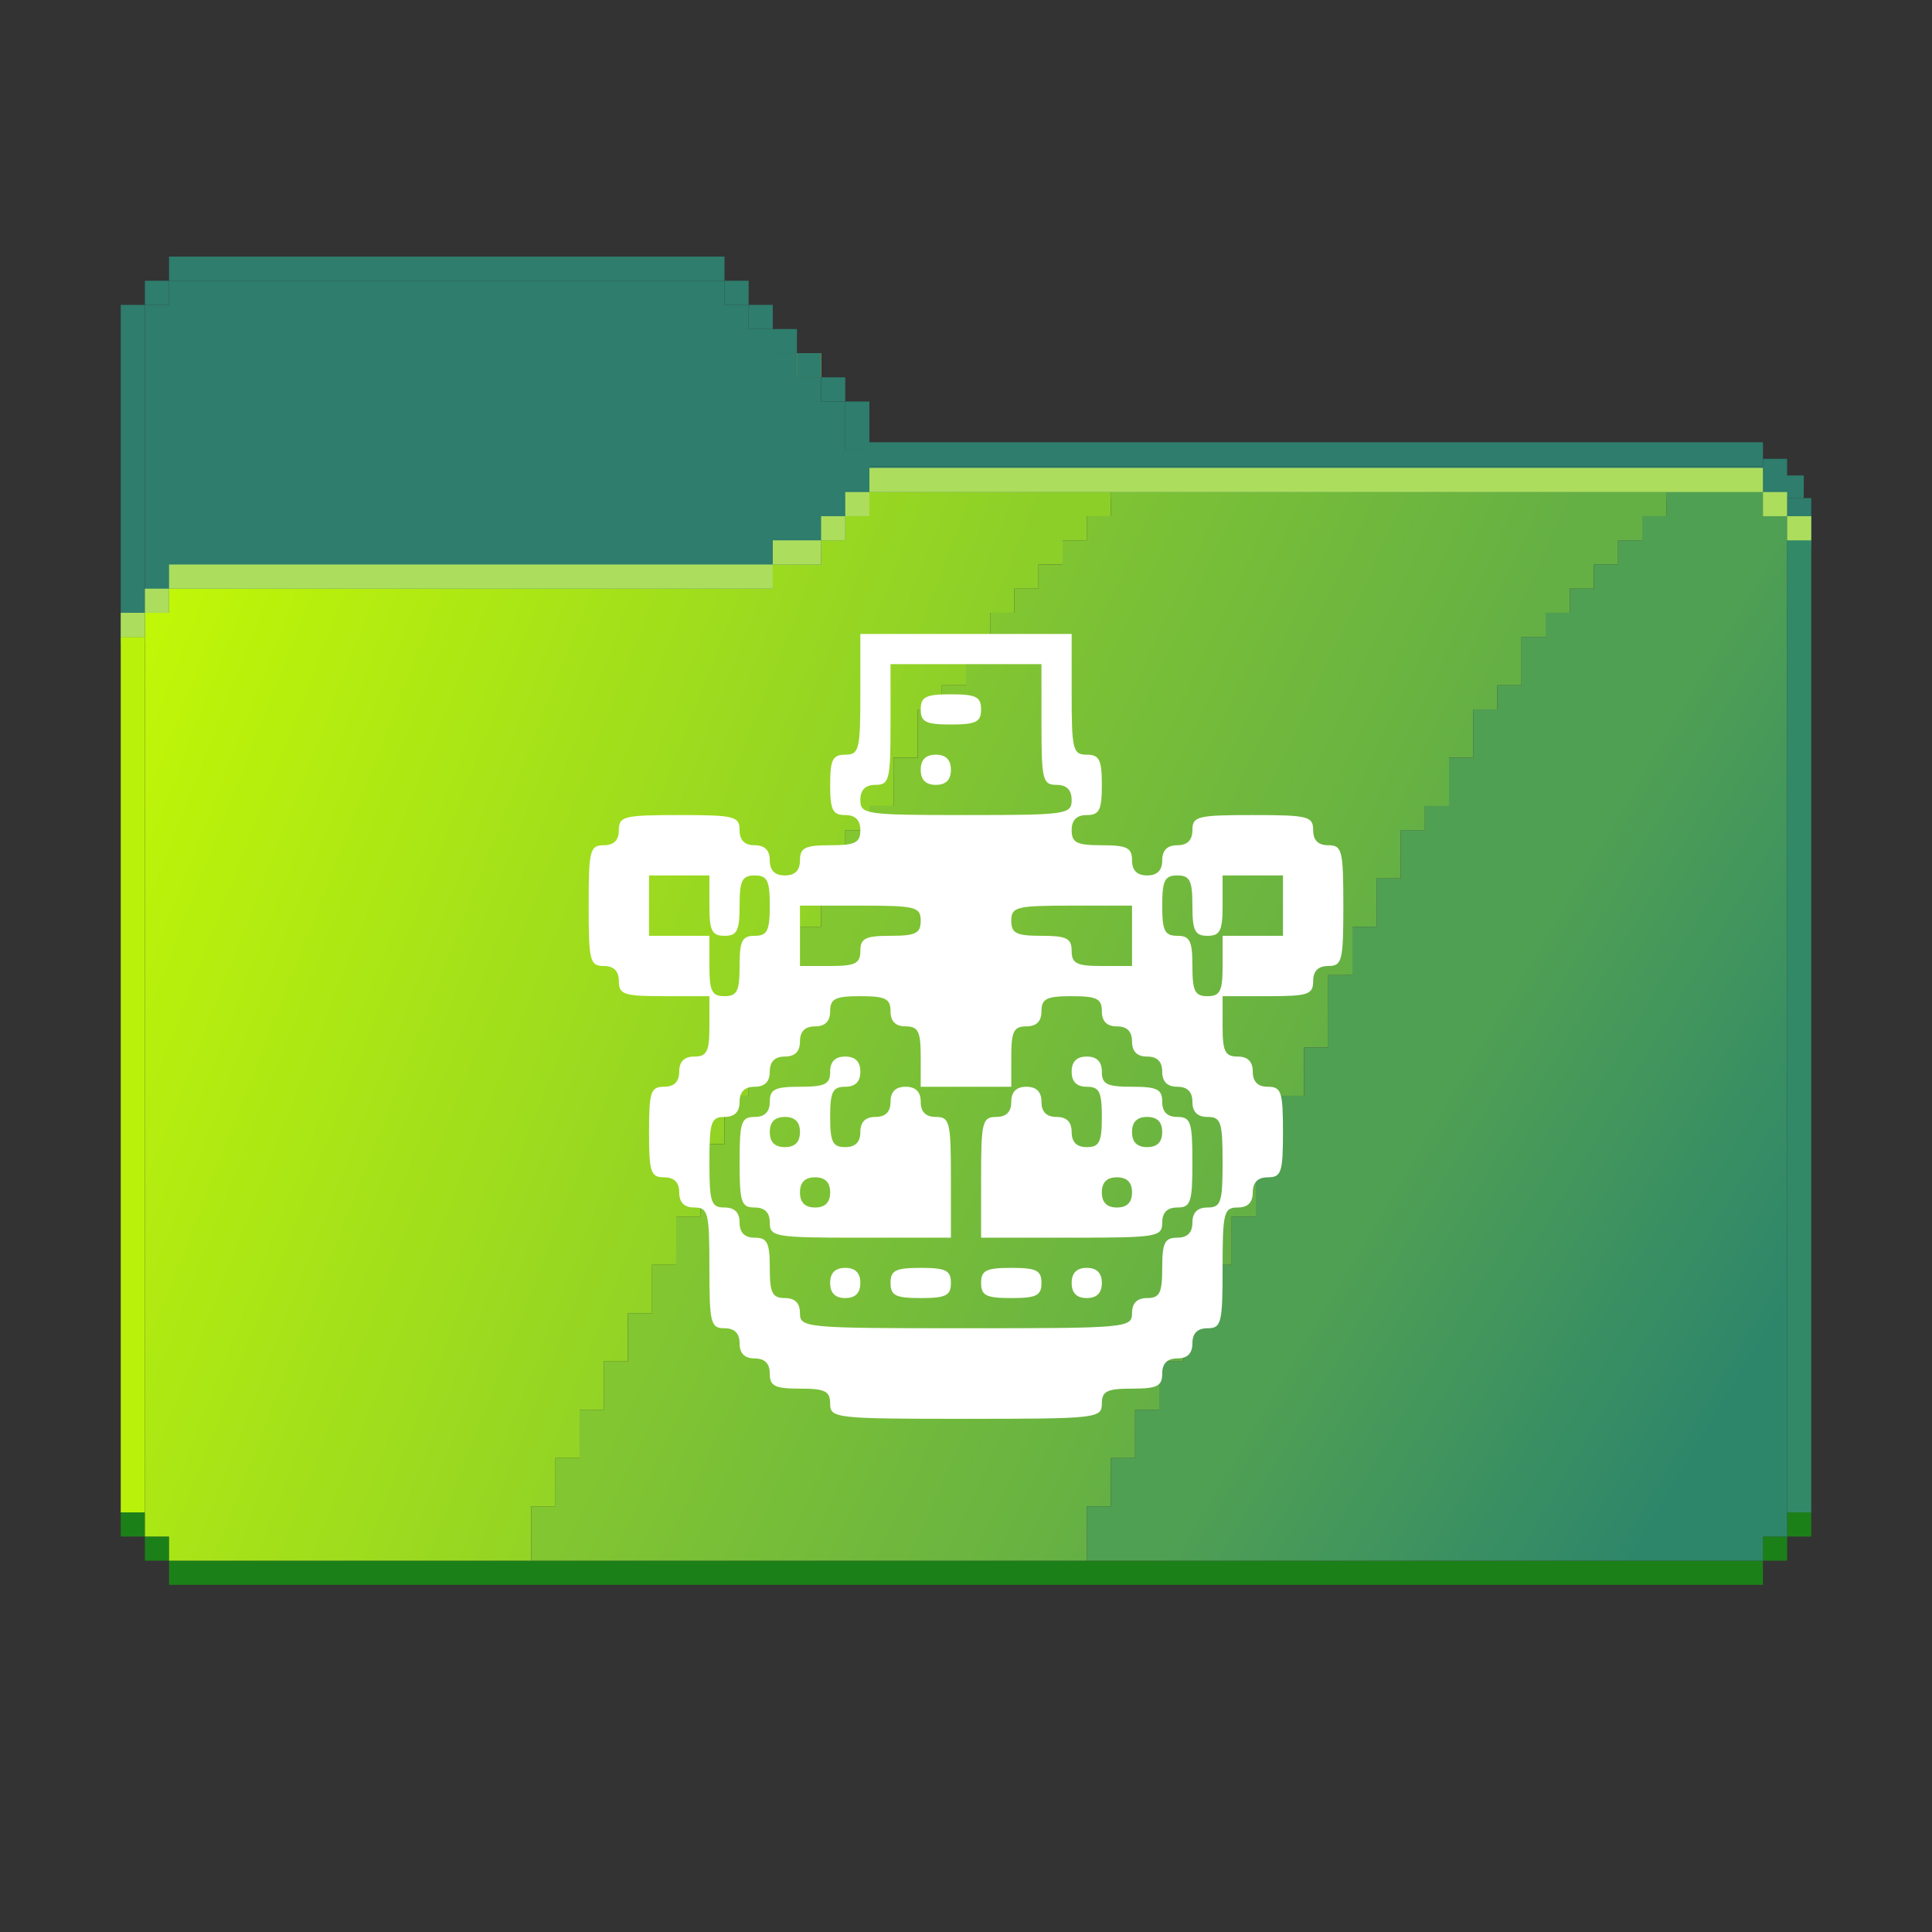 <svg width="256" height="256" viewBox="0 0 256 256" fill="none" xmlns="http://www.w3.org/2000/svg">
<rect x="0" y="0" width="256" height="256" fill="#333333" stroke="none"/>
<rect x="105.6" y="46.8" width="3.2" height="3.2" fill="#F9C63C"/>
<rect x="233.6" y="203.6" width="3.2" height="3.2" fill="#1C8018"/>
<rect x="236.8" y="200.4" width="3.2" height="3.2" fill="#1C8018"/>
<rect x="22.4" y="206.8" width="211.2" height="3.2" fill="#1C8018"/>
<rect x="19.2" y="203.6" width="3.2" height="3.2" fill="#1C8018"/>
<rect x="16" y="200.4" width="3.2" height="3.2" fill="#1C8018"/>
<rect x="22.4" y="34" width="73.6" height="3.2" fill="#2E7D6D"/>
<rect x="96" y="37.2" width="3.2" height="3.2" fill="#2E7D6D"/>
<rect x="99.2" y="40.4" width="3.2" height="3.2" fill="#2E7D6D"/>
<rect x="102.4" y="43.6" width="3.2" height="3.2" fill="#2E7D6D"/>
<rect x="105.6" y="46.8" width="3.2" height="3.2" fill="#2E7D6D"/>
<rect x="108.8" y="50" width="3.2" height="3.2" fill="#2E7D6D"/>
<path d="M236.8 60.8H233.6V66H236.8L239 66L239.015 63H236.8V60.8Z" fill="#2E7D6D"/>
<rect x="115.2" y="58.6" width="118.4" height="3.2" fill="#2E7D6D"/>
<rect x="112" y="53.2" width="3.2" height="6.4" fill="#2E7D6D"/>
<rect x="236.8" y="66" width="3.2" height="6.4" fill="#2E7D6D"/>
<rect x="16" y="40.4" width="3.2" height="44.8" fill="#2E7D6D"/>
<path d="M19.2 40.4H22.4V37.2H96V40.4H99.2V43.6H102.4V46.8H105.6V50H108.8V53.2H112V59.6H115.2V61.8H233.6V66H236.8V69.2H233.6V66H115.2V69.2H112V72.4H108.8V75.6H102.4V78.8H22.4V82H19.2V40.4Z" fill="#2E7D6D"/>
<path d="M22.4 203.6V206.8H70.4V199.6H73.6V193.2H76.8V186.8H80V180.4H83.2V174H86.4V167.6H89.6V161.2H92.8V151.6H96V145.2H99.2V138.8H102.4V129.2H105.6V122.8H108.8V116.4H112V110H115.2V106.8H118.4V100.4H121.6V94H124.8V90.8H128V84.4H131.2V81.2H134.4V78H137.6V74.8H140.8V71.6H144V68.4H147.2V65.2H115.2V68.4H112V71.6H108.8V74.8H102.4V78H22.4V81.2H19.2V203.6H22.4Z" fill="url(#paint0_linear_681_15884)"/>
<path d="M220.8 68.4V65.2H147.2V68.4H144V71.6H140.8V74.8H137.6V78H134.4V81.2H131.2V84.4H128V90.8H124.8V94H121.6V100.4H118.4V106.8H115.2V110H112V116.4H108.8V122.8H105.6V129.2H102.4V138.8H99.2V145.2H96V151.6H92.8V161.2H89.6V167.6H86.4V174H83.2V180.4H80V186.8H76.8V193.2H73.6V199.6H70.4V206.8H144V199.6H147.2V193.2H150.4V186.8H153.6V180.4H156.8V174H160V167.6H163.2V161.2H166.4V151.6H169.6V145.2H172.8V138.8H176V129.2H179.2V122.8H182.4V116.4H185.6V110H188.8V106.8H192V100.4H195.2V94H198.4V90.8H201.6V84.4H204.8V81.2H208V78H211.2V74.8H214.4V71.6H217.6V68.4H220.8Z" fill="url(#paint1_linear_681_15884)"/>
<path d="M220.8 68.4V65.2H233.6V68.4H236.8V203.6H233.6V206.8H144V199.6H147.2V193.2H150.4V186.8H153.6V180.4H156.8V174H160V167.6H163.2V161.2H166.4V151.6H169.6V145.2H172.8V138.8H176V129.2H179.2V122.8H182.4V116.4H185.6V110H188.8V106.8H192V100.4H195.2V94H198.4V90.8H201.6V84.4H204.8V81.2H208V78H211.2V74.8H214.4V71.6H217.6V68.4H220.8Z" fill="url(#paint2_linear_681_15884)"/>
<path d="M236.8 71.6H240V200.4H236.8V71.6Z" fill="#328968"/>
<path d="M16 84.4H19.2V200.4H16V84.4Z" fill="#BAF10B"/>
<rect x="19.2" y="78" width="3.2" height="3.2" fill="#ADDD5D"/>
<rect x="112" y="65.2" width="3.2" height="3.2" fill="#ADDD5D"/>
<rect x="108.8" y="68.4" width="3.2" height="3.2" fill="#ADDD5D"/>
<rect x="102.4" y="71.6" width="6.4" height="3.2" fill="#ADDD5D"/>
<rect x="22.4" y="74.8" width="80" height="3.2" fill="#ADDD5D"/>
<rect x="115.2" y="62" width="118.4" height="3.2" fill="#ADDD5D"/>
<rect x="233.6" y="65.2" width="3.2" height="3.2" fill="#ADDD5D"/>
<rect x="236.8" y="68.4" width="3.2" height="3.2" fill="#ADDD5D"/>
<rect x="16" y="81.2" width="3.2" height="3.2" fill="#ADDD5D"/>
<rect x="19.2" y="37.2" width="3.2" height="3.2" fill="#2E7D6D"/>
<path fill-rule="evenodd" clip-rule="evenodd" d="M114 92C114 99.333 113.833 100 112 100C110.333 100 110 100.667 110 104C110 107.333 110.333 108 112 108C113.333 108 114 108.667 114 110C114 111.667 113.333 112 110 112C106.667 112 106 112.333 106 114C106 115.333 105.333 116 104 116C102.667 116 102 115.333 102 114C102 112.667 101.333 112 100 112C98.667 112 98 111.333 98 110C98 108.167 97.333 108 90 108C82.667 108 82 108.167 82 110C82 111.333 81.333 112 80 112C78.167 112 78 112.667 78 120C78 127.333 78.167 128 80 128C81.333 128 82 128.667 82 130C82 131.778 82.667 132 88 132H94V136C94 139.333 93.667 140 92 140C90.667 140 90 140.667 90 142C90 143.333 89.333 144 88 144C86.222 144 86 144.667 86 150C86 155.333 86.222 156 88 156C89.333 156 90 156.667 90 158C90 159.333 90.667 160 92 160C93.833 160 94 160.667 94 168C94 175.333 94.167 176 96 176C97.333 176 98 176.667 98 178C98 179.333 98.667 180 100 180C101.333 180 102 180.667 102 182C102 183.667 102.667 184 106 184C109.333 184 110 184.333 110 186C110 187.926 110.667 188 128 188C145.333 188 146 187.926 146 186C146 184.333 146.667 184 150 184C153.333 184 154 183.667 154 182C154 180.667 154.667 180 156 180C157.333 180 158 179.333 158 178C158 176.667 158.667 176 160 176C161.833 176 162 175.333 162 168C162 160.667 162.167 160 164 160C165.333 160 166 159.333 166 158C166 156.667 166.667 156 168 156C169.778 156 170 155.333 170 150C170 144.667 169.778 144 168 144C166.667 144 166 143.333 166 142C166 140.667 165.333 140 164 140C162.333 140 162 139.333 162 136V132H168C173.333 132 174 131.778 174 130C174 128.667 174.667 128 176 128C177.833 128 178 127.333 178 120C178 112.667 177.833 112 176 112C174.667 112 174 111.333 174 110C174 108.167 173.333 108 166 108C158.667 108 158 108.167 158 110C158 111.333 157.333 112 156 112C154.667 112 154 112.667 154 114C154 115.333 153.333 116 152 116C150.667 116 150 115.333 150 114C150 112.333 149.333 112 146 112C142.667 112 142 111.667 142 110C142 108.667 142.667 108 144 108C145.667 108 146 107.333 146 104C146 100.667 145.667 100 144 100C142.167 100 142 99.333 142 92V84H128H114V92ZM138 96C138 103.333 138.167 104 140 104C141.333 104 142 104.667 142 106C142 107.905 141.333 108 128 108C114.667 108 114 107.905 114 106C114 104.667 114.667 104 116 104C117.833 104 118 103.333 118 96V88H128H138V96ZM122 94C122 95.667 122.667 96 126 96C129.333 96 130 95.667 130 94C130 92.333 129.333 92 126 92C122.667 92 122 92.333 122 94ZM122 102C122 103.333 122.667 104 124 104C125.333 104 126 103.333 126 102C126 100.667 125.333 100 124 100C122.667 100 122 100.667 122 102ZM94 120C94 123.333 94.333 124 96 124C97.667 124 98 123.333 98 120C98 116.667 98.333 116 100 116C101.667 116 102 116.667 102 120C102 123.333 101.667 124 100 124C98.333 124 98 124.667 98 128C98 131.333 97.667 132 96 132C94.333 132 94 131.333 94 128V124H90H86V120V116H90H94V120ZM158 120C158 123.333 158.333 124 160 124C161.667 124 162 123.333 162 120V116H166H170V120V124H166H162V128C162 131.333 161.667 132 160 132C158.333 132 158 131.333 158 128C158 124.667 157.667 124 156 124C154.333 124 154 123.333 154 120C154 116.667 154.333 116 156 116C157.667 116 158 116.667 158 120ZM122 122C122 123.667 121.333 124 118 124C114.667 124 114 124.333 114 126C114 127.667 113.333 128 110 128H106V124V120H114C121.333 120 122 120.167 122 122ZM150 124V128H146C142.667 128 142 127.667 142 126C142 124.333 141.333 124 138 124C134.667 124 134 123.667 134 122C134 120.167 134.667 120 142 120H150V124ZM118 134C118 135.333 118.667 136 120 136C121.667 136 122 136.667 122 140V144H128H134V140C134 136.667 134.333 136 136 136C137.333 136 138 135.333 138 134C138 132.333 138.667 132 142 132C145.333 132 146 132.333 146 134C146 135.333 146.667 136 148 136C149.333 136 150 136.667 150 138C150 139.333 150.667 140 152 140C153.333 140 154 140.667 154 142C154 143.333 154.667 144 156 144C157.333 144 158 144.667 158 146C158 147.333 158.667 148 160 148C161.778 148 162 148.667 162 154C162 159.333 161.778 160 160 160C158.667 160 158 160.667 158 162C158 163.333 157.333 164 156 164C154.333 164 154 164.667 154 168C154 171.333 153.667 172 152 172C150.667 172 150 172.667 150 174C150 175.939 149.333 176 128 176C106.667 176 106 175.939 106 174C106 172.667 105.333 172 104 172C102.333 172 102 171.333 102 168C102 164.667 101.667 164 100 164C98.667 164 98 163.333 98 162C98 160.667 97.333 160 96 160C94.222 160 94 159.333 94 154C94 148.667 94.222 148 96 148C97.333 148 98 147.333 98 146C98 144.667 98.667 144 100 144C101.333 144 102 143.333 102 142C102 140.667 102.667 140 104 140C105.333 140 106 139.333 106 138C106 136.667 106.667 136 108 136C109.333 136 110 135.333 110 134C110 132.333 110.667 132 114 132C117.333 132 118 132.333 118 134ZM110 142C110 143.667 109.333 144 106 144C102.667 144 102 144.333 102 146C102 147.333 101.333 148 100 148C98.222 148 98 148.667 98 154C98 159.333 98.222 160 100 160C101.333 160 102 160.667 102 162C102 163.889 102.667 164 114 164H126V156C126 148.667 125.833 148 124 148C122.667 148 122 147.333 122 146C122 144.667 121.333 144 120 144C118.667 144 118 144.667 118 146C118 147.333 117.333 148 116 148C114.667 148 114 148.667 114 150C114 151.333 113.333 152 112 152C110.333 152 110 151.333 110 148C110 144.667 110.333 144 112 144C113.333 144 114 143.333 114 142C114 140.667 113.333 140 112 140C110.667 140 110 140.667 110 142ZM142 142C142 143.333 142.667 144 144 144C145.667 144 146 144.667 146 148C146 151.333 145.667 152 144 152C142.667 152 142 151.333 142 150C142 148.667 141.333 148 140 148C138.667 148 138 147.333 138 146C138 144.667 137.333 144 136 144C134.667 144 134 144.667 134 146C134 147.333 133.333 148 132 148C130.167 148 130 148.667 130 156V164H142C153.333 164 154 163.889 154 162C154 160.667 154.667 160 156 160C157.778 160 158 159.333 158 154C158 148.667 157.778 148 156 148C154.667 148 154 147.333 154 146C154 144.333 153.333 144 150 144C146.667 144 146 143.667 146 142C146 140.667 145.333 140 144 140C142.667 140 142 140.667 142 142ZM106 150C106 151.333 105.333 152 104 152C102.667 152 102 151.333 102 150C102 148.667 102.667 148 104 148C105.333 148 106 148.667 106 150ZM154 150C154 151.333 153.333 152 152 152C150.667 152 150 151.333 150 150C150 148.667 150.667 148 152 148C153.333 148 154 148.667 154 150ZM110 158C110 159.333 109.333 160 108 160C106.667 160 106 159.333 106 158C106 156.667 106.667 156 108 156C109.333 156 110 156.667 110 158ZM150 158C150 159.333 149.333 160 148 160C146.667 160 146 159.333 146 158C146 156.667 146.667 156 148 156C149.333 156 150 156.667 150 158ZM110 170C110 171.333 110.667 172 112 172C113.333 172 114 171.333 114 170C114 168.667 113.333 168 112 168C110.667 168 110 168.667 110 170ZM118 170C118 171.667 118.667 172 122 172C125.333 172 126 171.667 126 170C126 168.333 125.333 168 122 168C118.667 168 118 168.333 118 170ZM130 170C130 171.667 130.667 172 134 172C137.333 172 138 171.667 138 170C138 168.333 137.333 168 134 168C130.667 168 130 168.333 130 170ZM142 170C142 171.333 142.667 172 144 172C145.333 172 146 171.333 146 170C146 168.667 145.333 168 144 168C142.667 168 142 168.667 142 170Z" fill="white"/>
<defs>
<linearGradient id="paint0_linear_681_15884" x1="22.5" y1="79.5" x2="118.5" y2="117" gradientUnits="userSpaceOnUse">
<stop stop-color="#C0F607"/>
<stop offset="1" stop-color="#8DCF29"/>
</linearGradient>
<linearGradient id="paint1_linear_681_15884" x1="123" y1="100" x2="180.5" y2="127" gradientUnits="userSpaceOnUse">
<stop stop-color="#82C631"/>
<stop offset="1" stop-color="#65B044"/>
</linearGradient>
<linearGradient id="paint2_linear_681_15884" x1="190" y1="144.5" x2="237" y2="172.5" gradientUnits="userSpaceOnUse">
<stop stop-color="#50A053"/>
<stop offset="1" stop-color="#2E866A"/>
</linearGradient>
</defs>
</svg>
